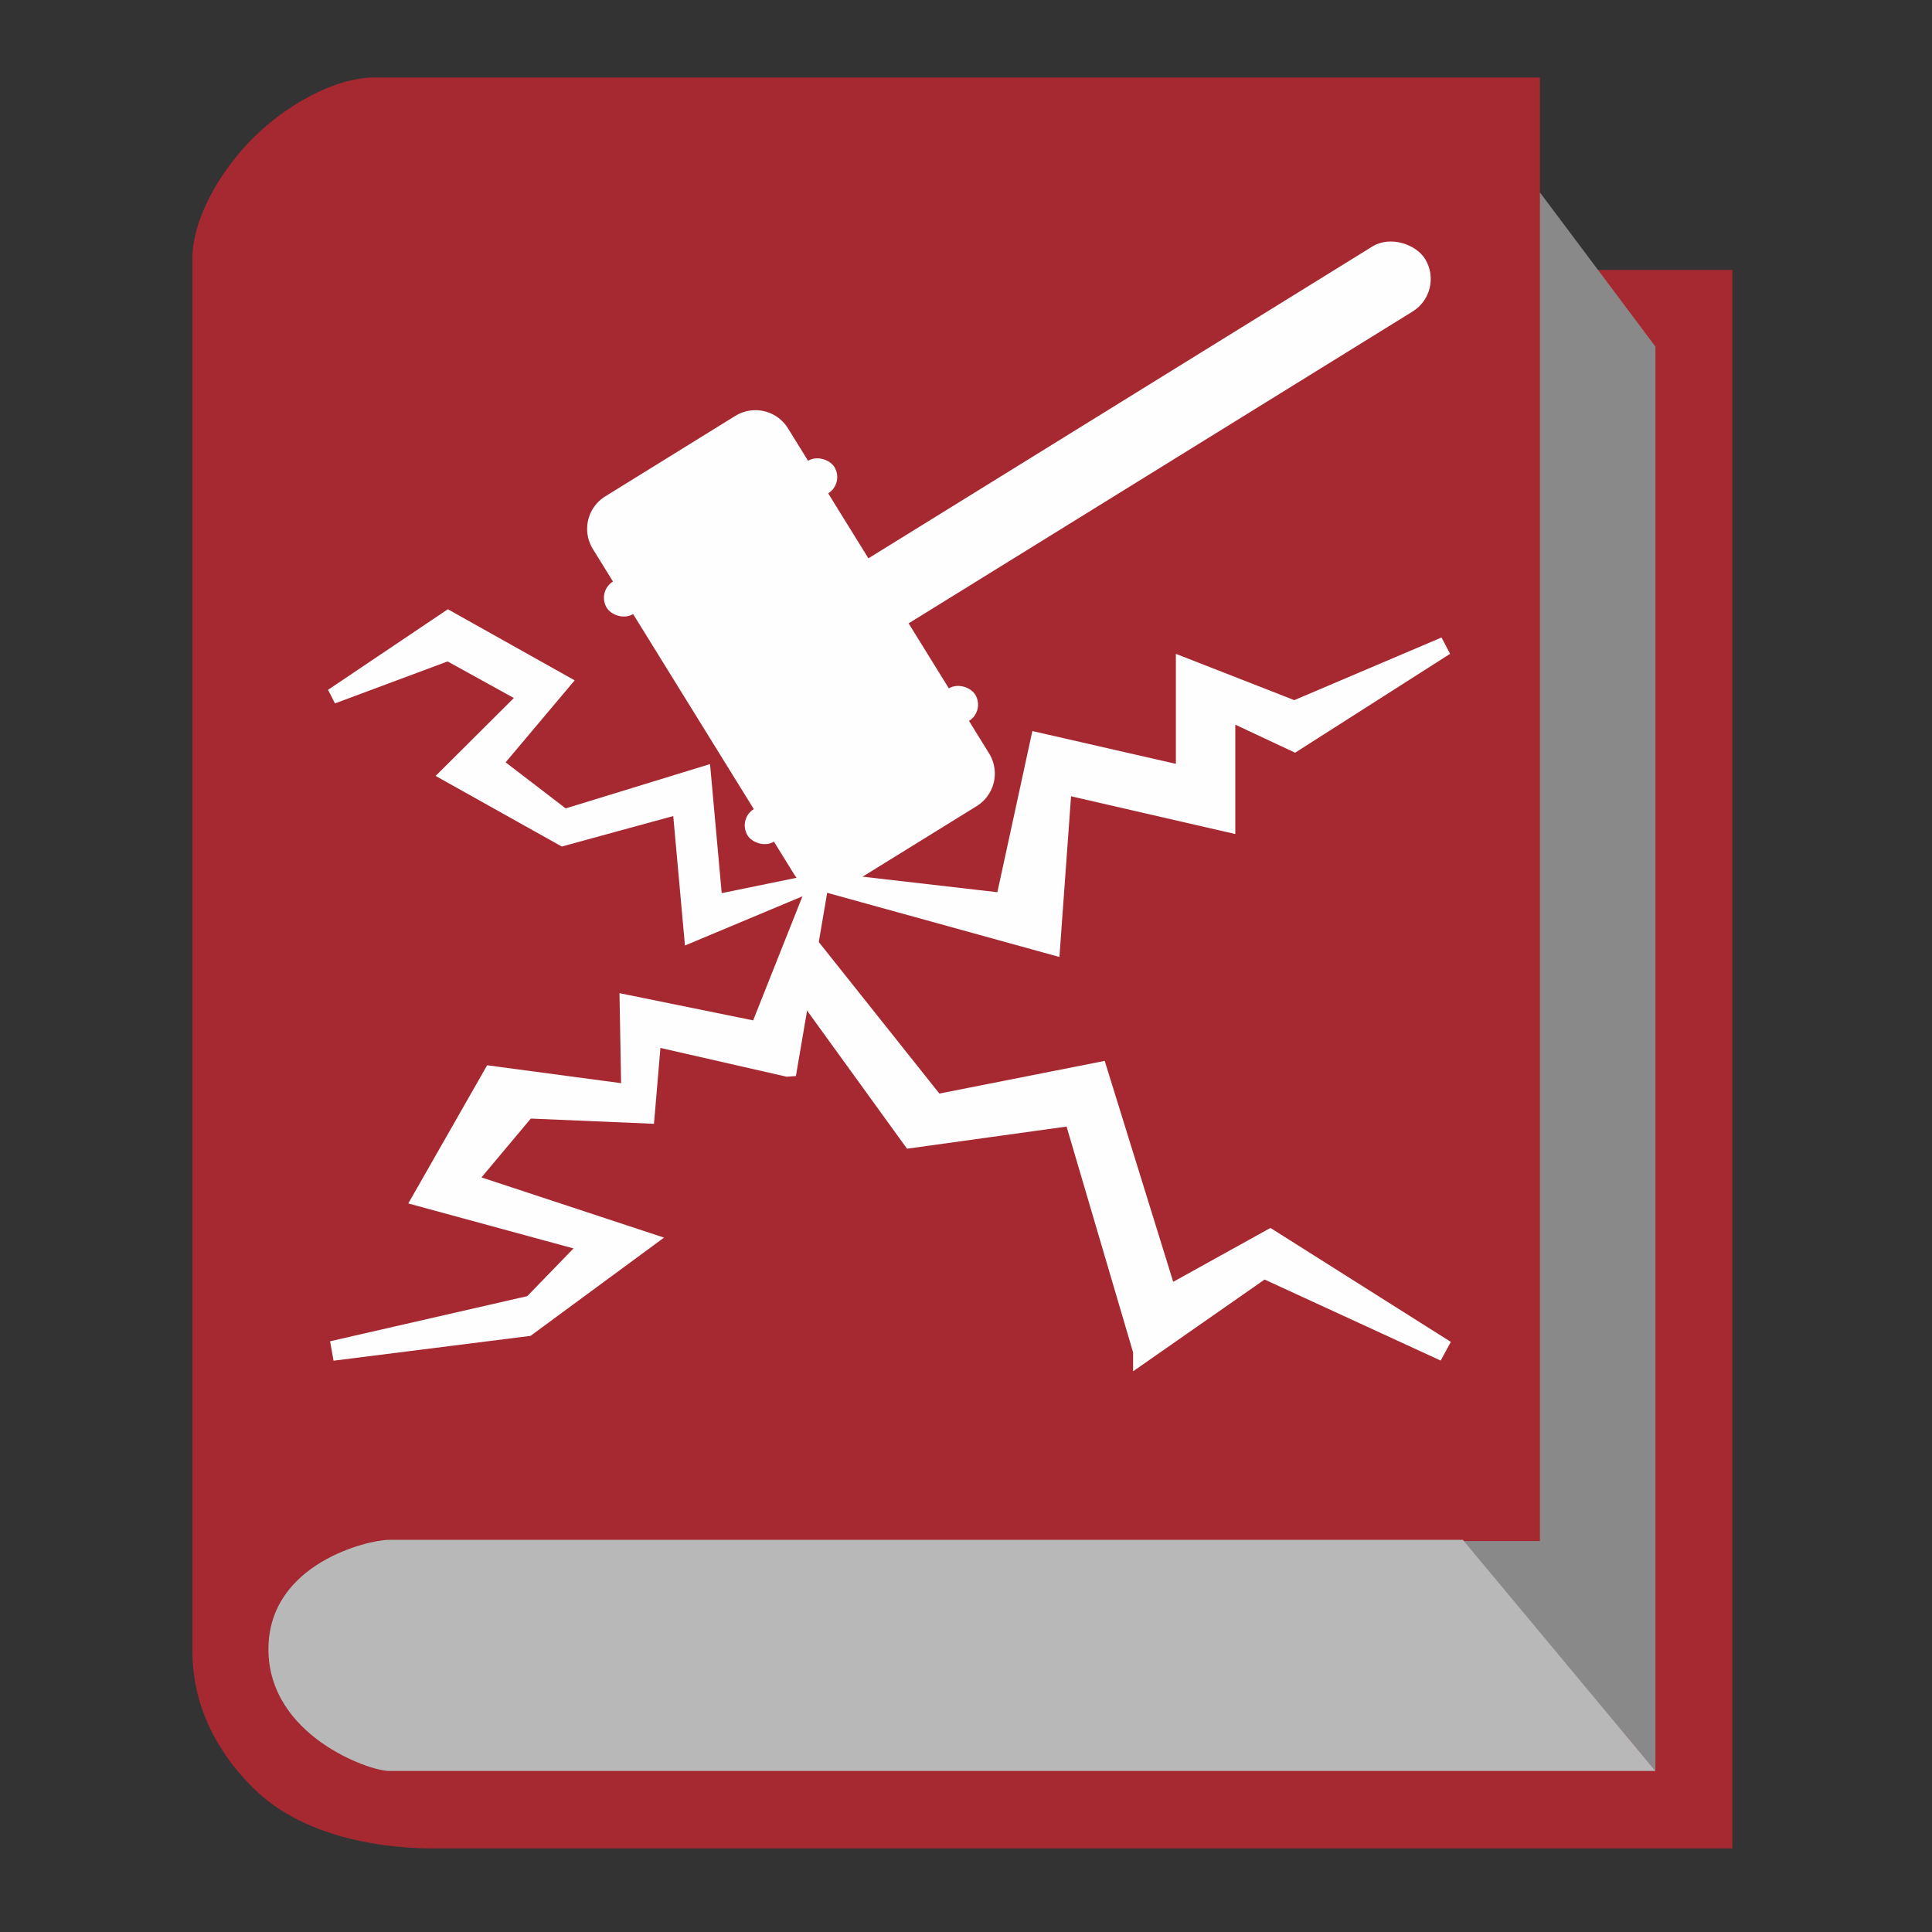 <svg fill="none" viewBox="0 0 50 50" id="fracturing_impact" xmlns="http://www.w3.org/2000/svg"><rect x="0" y="0" width="50" height="50" fill="#333333" stroke="none"/><g clip-path="url(#alya)"><path d="M9.7 2.006h30.152v2.99l.996 1.992h3.985v40.848h-33.56c-.524 0-3.145 0-4.718-1.562C4.98 44.71 4.98 43.149 4.98 42.628V6.693c0-1.041.735-2.291 1.574-3.124.839-.834 2.097-1.563 3.146-1.563Z" fill="#D0333D"/><path d="M9.7 2.006h30.152v2.99l.996 1.992h3.985v40.848h-33.56c-.524 0-3.145 0-4.718-1.562C4.98 44.71 4.98 43.149 4.98 42.628V6.693c0-1.041.735-2.291 1.574-3.124.839-.834 2.097-1.563 3.146-1.563Z" fill="#000" fill-opacity=".2"/><path d="M42.84 8.967 39.853 4.98v34.902h-1.993l4.982 5.947V8.967Z" fill="#898989"/><path d="M10.056 39.852h27.803l4.982 5.978H10.056c-.503 0-3.108-.915-3.108-3.148s2.605-2.83 3.107-2.83Z" fill="#898989"/><path d="M10.056 39.852h27.803l4.982 5.978H10.056c-.503 0-3.108-.915-3.108-3.148s2.605-2.83 3.107-2.83Z" fill="#fff" fill-opacity=".4"/><g clip-path="url(#alyb)" fill="#FEFEFE"><path d="m20.38 27.608.82-4.808-1.55 3.9-3.357-.683.042 2.308-3.591-.48-1.792 3.14 4.375 1.191-1.55 1.6L8.6 34.961l5.032-.634 3.003-2.21-4.612-1.521 1.599-1.908 3.069.13.171-2.012 3.517.802Z" stroke="#FEFEFE" stroke-width=".511"/><path d="m18.2 20.036.3 3.317 2.7-.553-3.3 1.382-.3-3.317-3.035.83-2.965-1.659 2.026-2.018L11.6 16.9l-3 1.118 3-2.018 2.966 1.663L12.8 19.76l1.8 1.381 3.6-1.105Z" stroke="#FEFEFE" stroke-width=".397"/><path d="m29.6 34.96-1.8-6.11-4.2.583-3-4.146.3-.829 3.3 4.146 4.2-.83 1.8 5.805 2.67-1.48 4.53 2.862-4.701-2.163-3.099 2.163Z" stroke="#FEFEFE" stroke-width=".551"/><path d="m33.5 19.207 3.9-2.488-3.9 1.659-2.829-1.106v2.797l-3.771-.862-.9 4.146-4.8-.553 6 1.658.3-4.146 4.23.972v-2.906l1.77.829Z" stroke="#FEFEFE" stroke-width=".479"/><rect x="21.633" y="14.97" width="17.317" height="1.979" rx=".99" transform="rotate(-31.747 21.633 14.97)"/><path d="m19.03 10.763-3.366 2.083a.99.99 0 0 0-.321 1.362l5.207 8.415a.99.99 0 0 0 1.362.32l3.366-2.082a.99.99 0 0 0 .32-1.362l-5.206-8.415a.99.99 0 0 0-1.362-.32Z"/><rect x="19.087" y="21.2" width="6.927" height=".99" rx=".495" transform="rotate(-31.747 19.087 21.2)"/><rect x="15.443" y="15.31" width="6.927" height=".99" rx=".495" transform="rotate(-31.747 15.443 15.31)"/></g></g><defs><clipPath id="alya"><path fill="#fff" transform="matrix(-1 0 0 1 50 0)" d="M0 0h50v50H0z"/></clipPath><clipPath id="alyb"><path fill="#fff" transform="matrix(-1 0 0 1 38 5.5)" d="M0 0h30v30H0z"/></clipPath></defs></svg>